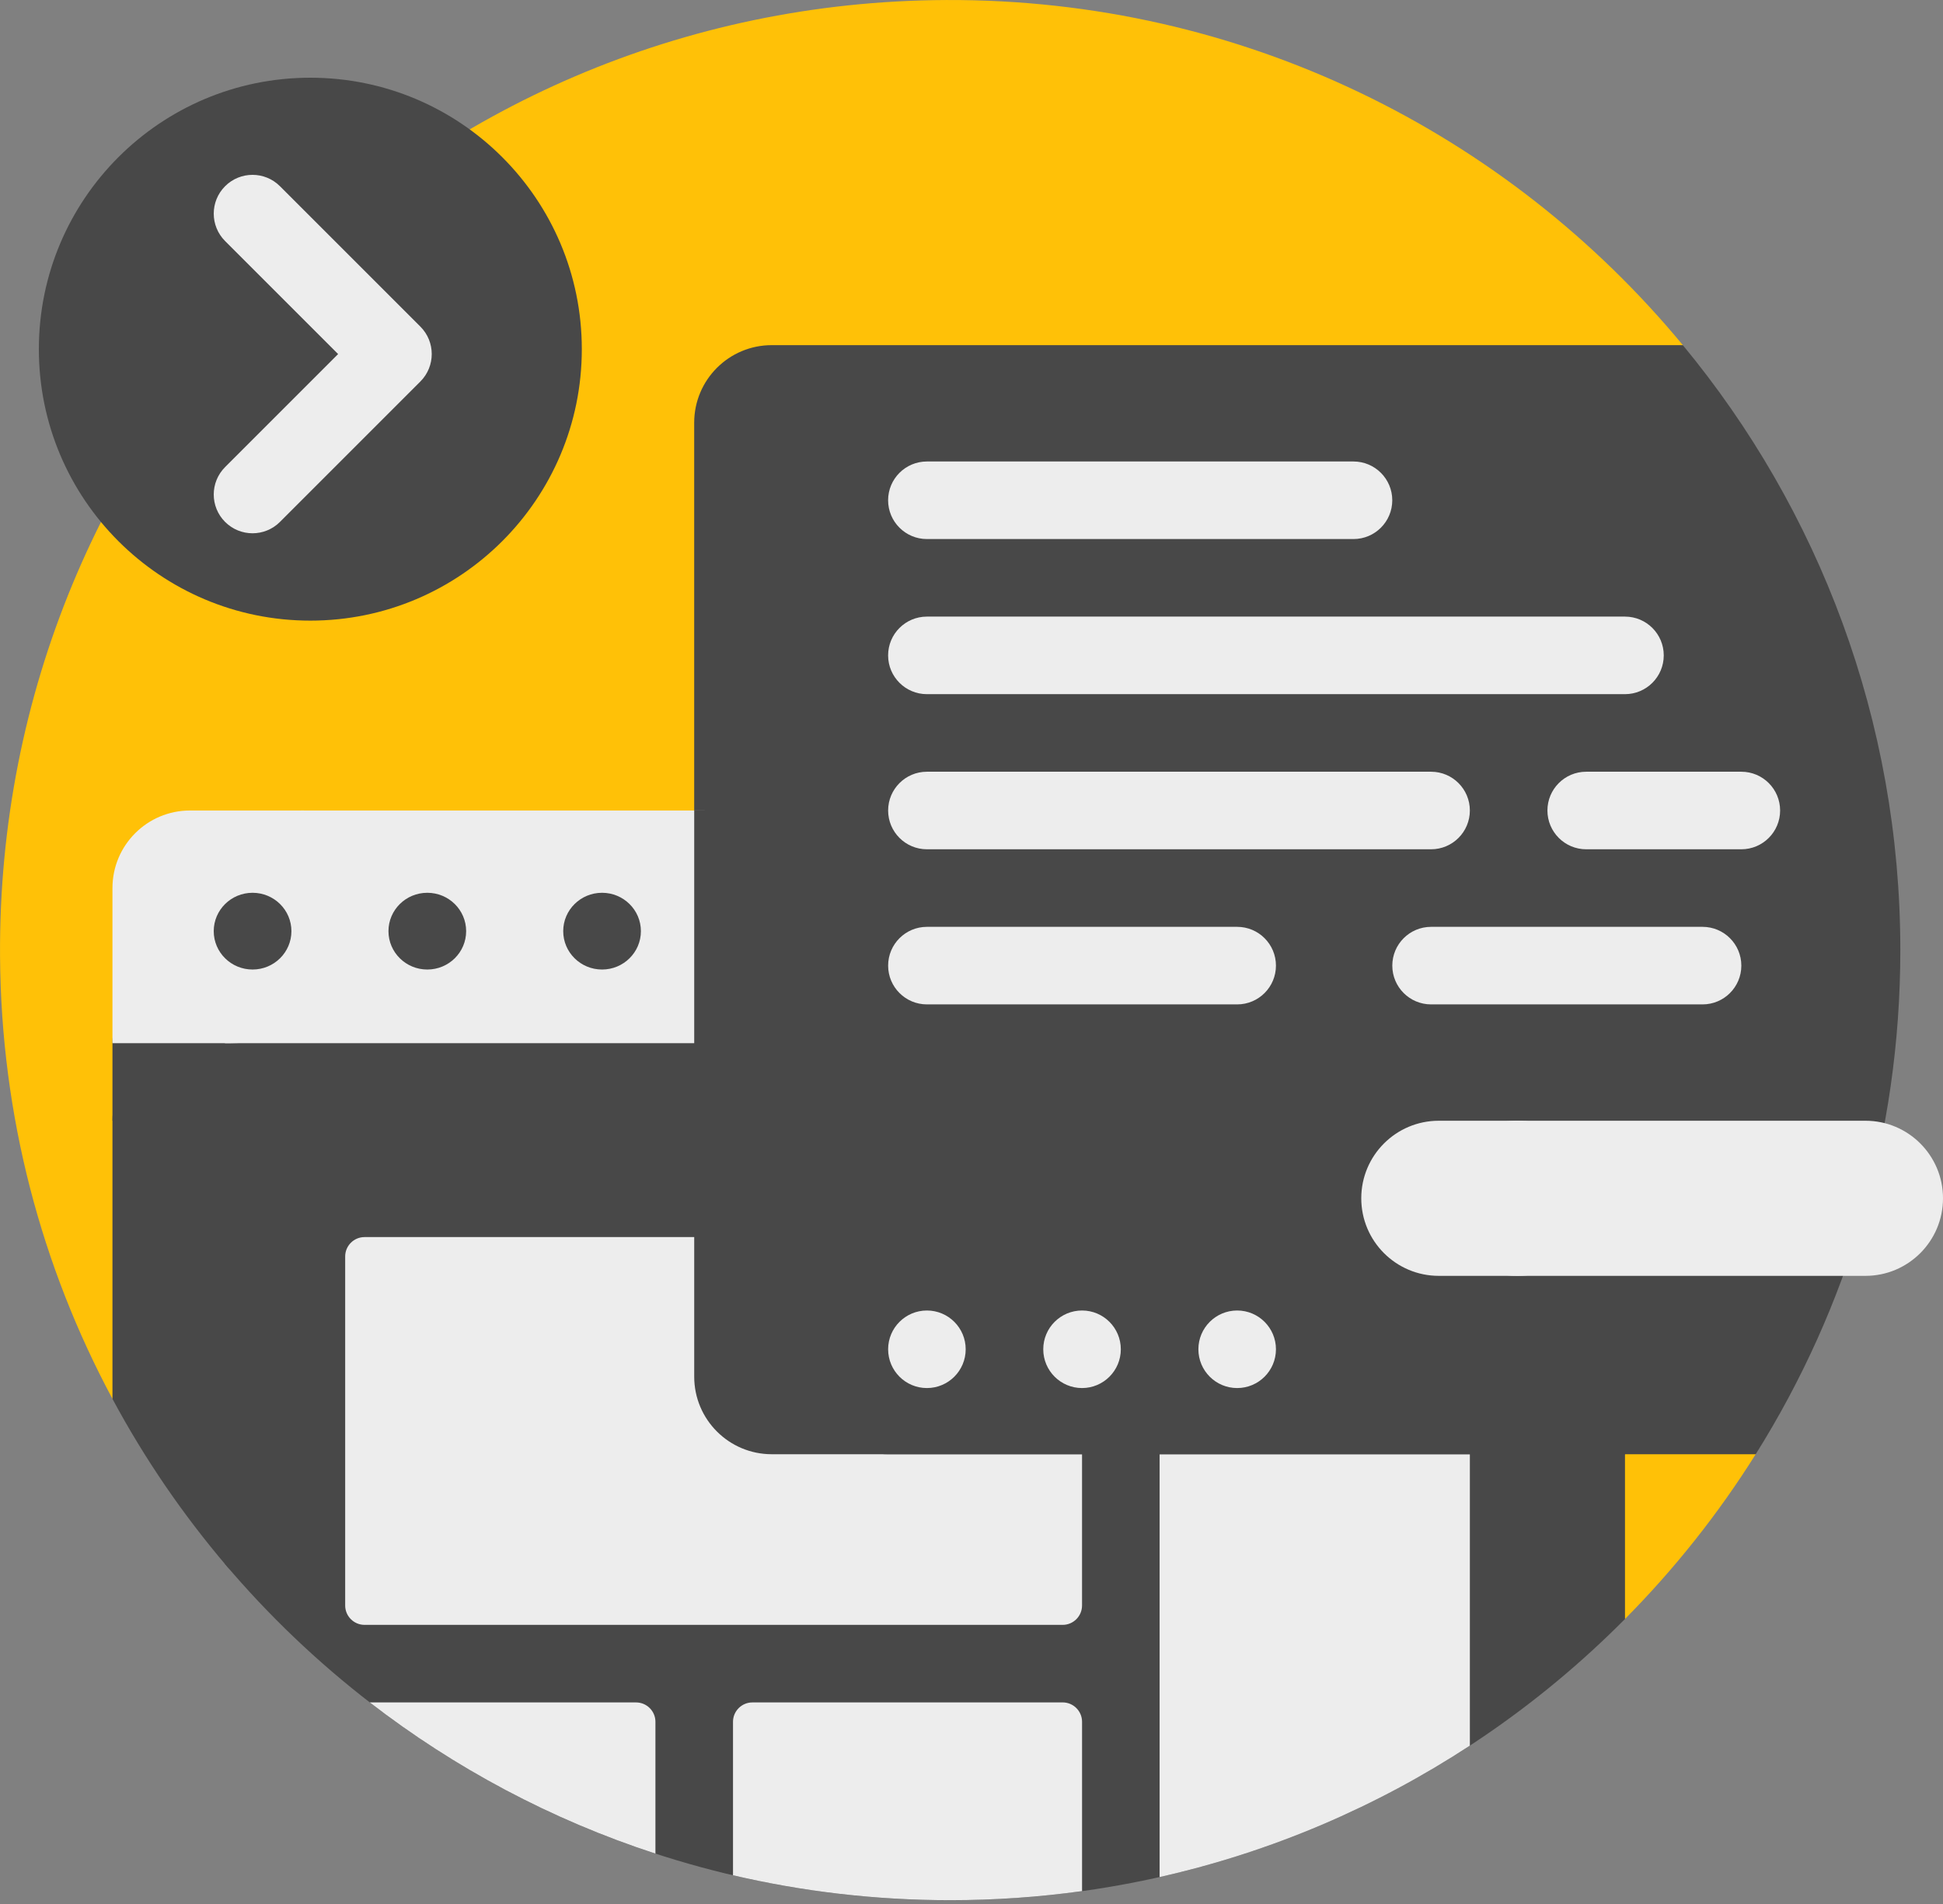 <?xml version="1.0" encoding="UTF-8"?>
<svg fill="none" viewBox="0 0 100 98" xmlns="http://www.w3.org/2000/svg">
<rect x="0" y="0" width="100" height="98" fill="#808080" stroke="none"/>
<path d="m83.633 83.329c-3.227-6.911-10.164-11.328-17.791-11.328h-60.053c-3.647-6.794-5.736-14.55-5.787-22.788-0.169-27.136 21.549-49.095 48.685-49.212 15.264-0.066 28.913 6.862 37.925 17.764v49.294c0 3.032 1.379 5.899 3.748 7.791-1.927 3.072-4.186 5.915-6.727 8.479z" fill="#FFC107"/>
<path d="m39.72 17.765h46.891c6.992 8.458 11.193 19.307 11.193 31.138 0 9.532-2.727 18.428-7.444 25.948h-50.64c-2.205 0-3.992-1.787-3.992-3.992v-49.102c0-2.205 1.787-3.992 3.992-3.992z" fill="#484848"/>
<path d="m11.673 80.612c-2.253-2.642-4.229-5.527-5.885-8.611v-14.316c0-2.205 1.787-3.992 3.992-3.992h4.869v25.827c0 1.572-1.957 2.288-2.977 1.092z" fill="#484848"/>
<path d="m11.577 80.499v-22.814c0-2.205 1.787-3.992 3.992-3.992h64.072c2.205 0 3.992 1.787 3.992 3.992v25.645c-8.861 8.939-21.149 14.475-34.73 14.475-14.962 0-28.355-6.72-37.325-17.306z" fill="#484848"/>
<path d="m11.876 57.684h-6.088v-3.992c0-2.205 1.787-3.992 3.992-3.992h2.096c2.205 0 3.992 1.787 3.992 3.992s-1.787 3.992-3.992 3.992z" fill="#484848"/>
<path d="m44.711 57.684h-33.134v-3.992c0-2.205 1.787-3.992 3.992-3.992h25.15c2.205 0 3.992 1.787 3.992 3.992v3.992z" fill="#484848"/>
<path d="m11.851 53.693h-6.063v-7.984c0-2.205 1.787-3.992 3.992-3.992h5.788c2.205 0 3.992 1.787 3.992 3.992v0.274c0 4.258-3.452 7.71-7.71 7.71z" fill="#EDEDED"/>
<path d="m40.186 53.693h-28.609v-7.984c0-2.205 1.787-3.992 3.992-3.992h20.625c2.205 0 3.992 1.787 3.992 3.992v7.984z" fill="#EDEDED"/>
<g clip-path="url(#a)" fill="#484848">
<path d="m12.999 49.902c1.104 0 1.999-0.884 1.999-1.975s-0.895-1.975-1.999-1.975-1.999 0.884-1.999 1.975 0.895 1.975 1.999 1.975z"/>
<path d="m21.992 49.902c1.104 0 1.999-0.884 1.999-1.975s-0.895-1.975-1.999-1.975-1.999 0.884-1.999 1.975 0.895 1.975 1.999 1.975z"/>
<path d="m30.986 49.902c1.104 0 1.999-0.884 1.999-1.975s-0.895-1.975-1.999-1.975-1.999 0.884-1.999 1.975 0.895 1.975 1.999 1.975z"/>
</g>
<path d="m75.649 64.671v25.178c-4.803 3.143-10.192 5.465-15.968 6.764v-31.942c0-0.551 0.447-0.998 0.998-0.998h13.972c0.551 0 0.998 0.447 0.998 0.998zm-20.958-0.998h-35.928c-0.551 0-0.998 0.447-0.998 0.998v17.964c0 0.551 0.447 0.998 0.998 0.998h35.928c0.551 0 0.998-0.447 0.998-0.998v-17.964c0-0.551-0.447-0.998-0.998-0.998zm-21.956 23.952h-13.702c4.372 3.378 9.332 6.031 14.7 7.781v-6.783c0-0.551-0.447-0.998-0.998-0.998zm21.956 0h-15.968c-0.551 0-0.998 0.447-0.998 0.998v7.898c3.59 0.839 7.332 1.283 11.178 1.283 2.303 0 4.569-0.159 6.787-0.467v-8.715c0-0.551-0.447-0.998-0.998-0.998z" fill="#EDEDED"/>
<path d="m83.633 74.85h-43.912c-2.205 0-3.992-1.787-3.992-3.992v-29.142h43.912c2.205 0 3.992 1.787 3.992 3.992v29.142z" fill="#484848"/>
<path d="m83.633 45.709v29.142h-37.924c-2.205 0-3.992-1.787-3.992-3.992v-29.142h37.924c2.205 0 3.992 1.787 3.992 3.992z" fill="#484848"/>
<path d="m45.708 25.749c0-1.102 0.894-1.996 1.996-1.996h21.956c1.102 0 1.996 0.894 1.996 1.996s-0.894 1.996-1.996 1.996h-21.956c-1.102 0-1.996-0.894-1.996-1.996zm37.924 5.988h-35.928c-1.102 0-1.996 0.894-1.996 1.996s0.894 1.996 1.996 1.996h35.928c1.102 0 1.996-0.894 1.996-1.996s-0.894-1.996-1.996-1.996z" fill="#EDEDED"/>
<path d="m65.669 69.448c0 1.102-0.894 1.996-1.996 1.996s-1.996-0.894-1.996-1.996 0.894-1.996 1.996-1.996 1.996 0.894 1.996 1.996zm-9.98-1.996c-1.102 0-1.996 0.894-1.996 1.996s0.894 1.996 1.996 1.996 1.996-0.894 1.996-1.996-0.894-1.996-1.996-1.996zm-7.984 0c-1.102 0-1.996 0.894-1.996 1.996s0.894 1.996 1.996 1.996 1.996-0.894 1.996-1.996-0.894-1.996-1.996-1.996zm27.944-25.735c0-1.102-0.894-1.996-1.996-1.996h-25.948c-1.102 0-1.996 0.894-1.996 1.996s0.894 1.996 1.996 1.996h25.948c1.102 0 1.996-0.894 1.996-1.996zm-9.98 7.984c0-1.102-0.894-1.996-1.996-1.996h-15.968c-1.102 0-1.996 0.894-1.996 1.996s0.894 1.996 1.996 1.996h15.968c1.102 0 1.996-0.894 1.996-1.996zm23.952 0c0-1.102-0.894-1.996-1.996-1.996h-13.972c-1.102 0-1.996 0.894-1.996 1.996s0.894 1.996 1.996 1.996h13.972c1.102 0 1.996-0.894 1.996-1.996zm1.996-7.984c0-1.102-0.894-1.996-1.996-1.996h-7.984c-1.102 0-1.996 0.894-1.996 1.996s0.894 1.996 1.996 1.996h7.984c1.102 0 1.996-0.894 1.996-1.996z" fill="#EDEDED"/>
<path d="m78.144 65.669h-4.092c-2.205 0-3.992-1.787-3.992-3.992s1.787-3.992 3.992-3.992h4.092c2.205 0 3.992 1.787 3.992 3.992s-1.787 3.992-3.992 3.992z" fill="#EDEDED"/>
<path d="m96.008 65.669h-17.964c-2.205 0-3.992-1.787-3.992-3.992s1.787-3.992 3.992-3.992h17.964c2.205 0 3.992 1.787 3.992 3.992s-1.787 3.992-3.992 3.992z" fill="#EDEDED"/>
<path d="m29.944 17.972c0 7.716-6.255 13.972-13.972 13.972-7.717 0-13.972-6.255-13.972-13.972 0-7.717 6.255-13.972 13.972-13.972 7.716 0 13.972 6.255 13.972 13.972z" fill="#484848"/>
<path d="m21.636 19.636-7.228 7.228c-0.779 0.779-2.043 0.779-2.823 0-0.779-0.779-0.779-2.043 0-2.823l5.817-5.817-5.817-5.817c-0.779-0.779-0.779-2.043 0-2.823 0.779-0.779 2.043-0.779 2.823 0l7.228 7.228c0.779 0.779 0.779 2.043 0 2.823z" fill="#EDEDED"/>
<defs>
<clipPath id="a">
<rect transform="translate(11 45.902)" width="22" height="4" fill="#fff"/>
</clipPath>
</defs>
</svg>
